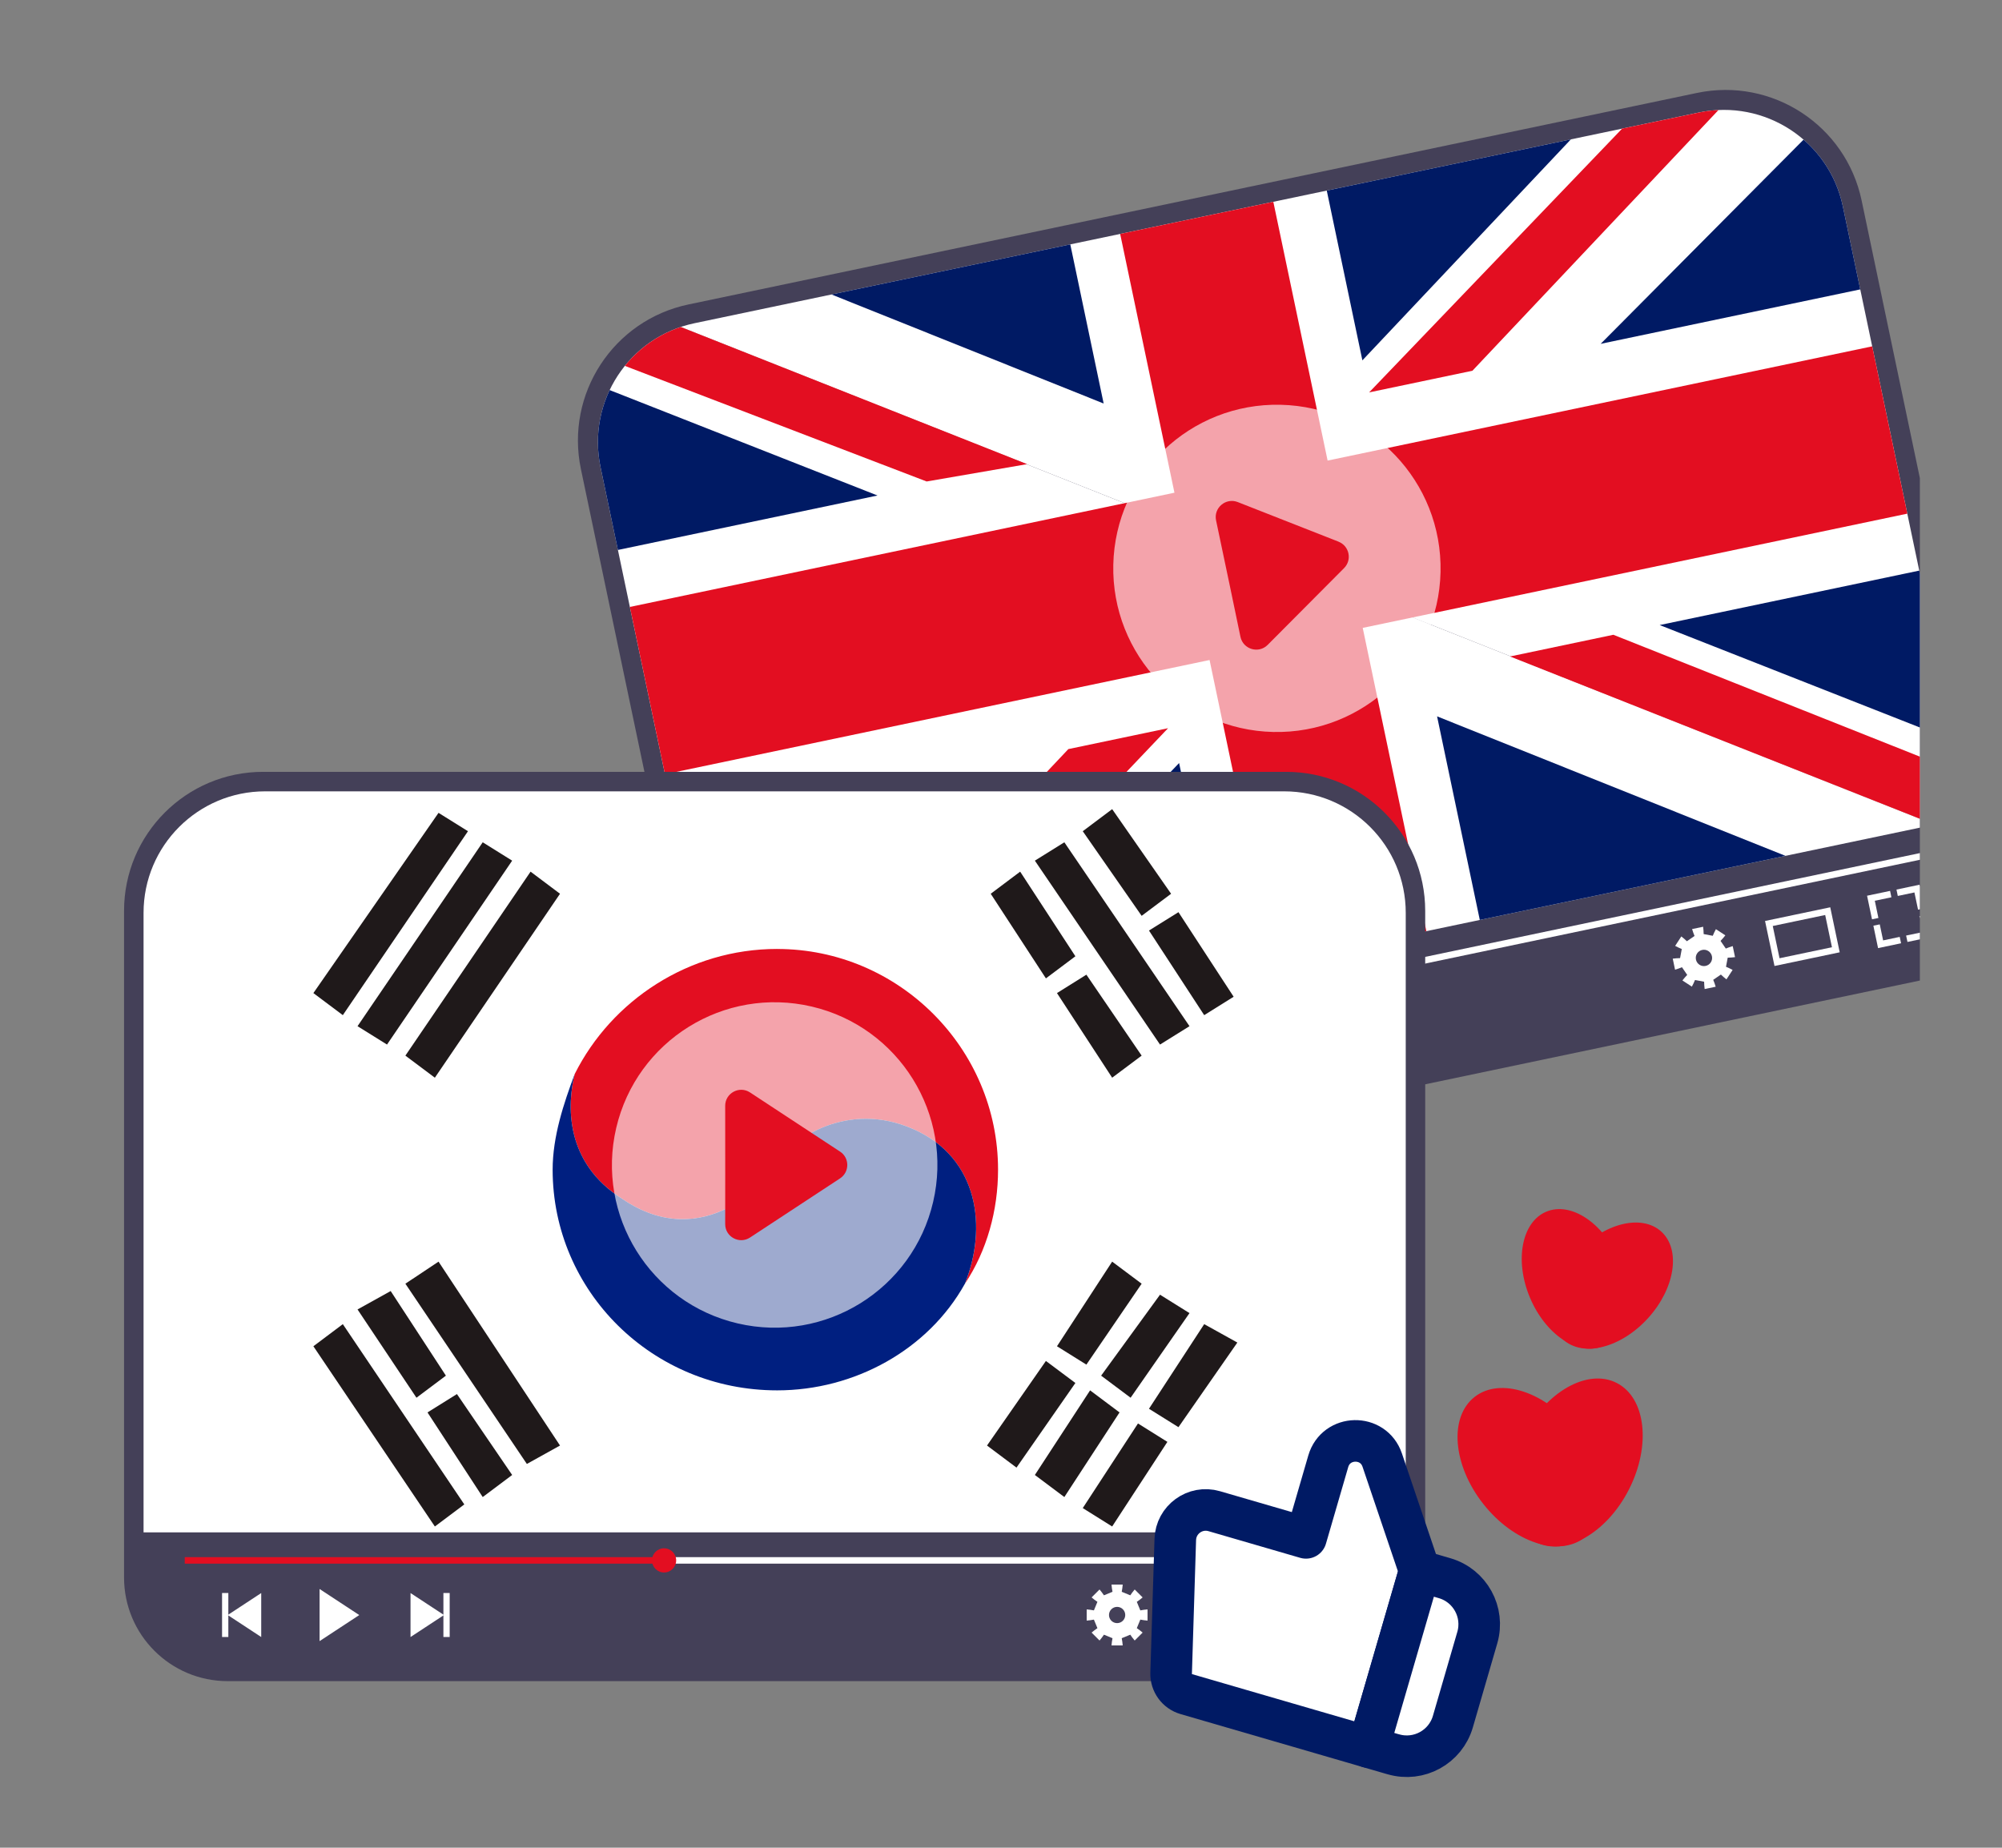 <?xml version="1.0" encoding="UTF-8"?>
<svg id="Layer_1" data-name="Layer 1" xmlns="http://www.w3.org/2000/svg" xmlns:xlink="http://www.w3.org/1999/xlink" viewBox="0 0 529.66 488.9">
  <rect x="0" y="0" width="529.66" height="488.9" fill="#808080" stroke="none"/>
  <defs>
    <style>
      .cls-1 {
        fill: none;
      }

      .cls-2 {
        stroke: #001a64;
        stroke-linecap: round;
        stroke-linejoin: round;
        stroke-width: 11px;
      }

      .cls-2, .cls-3, .cls-4 {
        fill: #fff;
      }

      .cls-5 {
        fill: #001f80;
      }

      .cls-6 {
        fill: #001a64;
      }

      .cls-7 {
        fill: #e30e21;
      }

      .cls-8 {
        fill: #1f191a;
      }

      .cls-9 {
        fill: #444058;
      }

      .cls-4 {
        opacity: .62;
      }

      .cls-10 {
        clip-path: url(#clippath-408);
      }

      .cls-11 {
        clip-path: url(#clippath-407);
      }

      .cls-12 {
        clip-path: url(#clippath-406);
      }
    </style>
    <clipPath id="clippath">
      <rect class="cls-1" x="-324.29" y="90.81" width="119.81" height="99.11"/>
    </clipPath>
    <clipPath id="clippath-1">
      <rect class="cls-1" x="-368.82" y="-291.2" width="373.23" height="527.54"/>
    </clipPath>
    <clipPath id="clippath-3">
      <rect class="cls-1" x="-368.82" y="-291.2" width="373.23" height="527.54"/>
    </clipPath>
    <clipPath id="clippath-4">
      <rect class="cls-1" x="-368.82" y="-291.2" width="373.23" height="527.54"/>
    </clipPath>
    <clipPath id="clippath-69">
      <rect class="cls-1" x="-368.82" y="-291.2" width="373.23" height="527.54"/>
    </clipPath>
    <clipPath id="clippath-285">
      <rect class="cls-1" x="-368.82" y="-291.2" width="373.23" height="527.54"/>
    </clipPath>
    <clipPath id="clippath-406">
      <rect class="cls-1" y="7.04" width="507.93" height="481.86"/>
    </clipPath>
    <clipPath id="clippath-407">
      <path class="cls-1" d="m521.45,216.16l-328.69,68.95-33.88-161.51c-3.65-17.39,7.49-34.44,24.88-38.08L449.48,29.77c17.39-3.65,34.44,7.49,38.08,24.88l33.88,161.51Z"/>
    </clipPath>
    <clipPath id="clippath-408">
      <path class="cls-1" d="m371.91,405.46H37.98v-163.91c0-17.76,14.4-32.16,32.16-32.16h269.61c17.76,0,32.16,14.4,32.16,32.16v163.91Z"/>
    </clipPath>
  </defs>
  <g class="cls-12">
    <g>
      <path class="cls-9" d="m508.09,259.42l-285.48,59.89c-14.79,3.1-29.3-6.37-32.41-21.17l-36.51-174.02c-4.17-19.89,8.57-39.39,28.45-43.56L448.96,24.59c19.89-4.17,39.39,8.57,43.56,28.45l36.55,174.25c3.08,14.67-6.32,29.05-20.99,32.13Z"/>
      <g class="cls-11">
        <polygon class="cls-3" points="529.35 225.13 189.12 296.5 141.9 71.38 529.35 225.13"/>
        <polygon class="cls-3" points="141.9 71.38 482.13 0 529.35 225.13 141.9 71.38"/>
        <polygon class="cls-6" points="487.66 26.38 497.94 75.36 423.48 90.98 487.66 26.38"/>
        <polygon class="cls-6" points="440.66 8.7 442.54 8.31 360.44 95.35 346.41 28.47 440.66 8.7"/>
        <polygon class="cls-7" points="362.22 103.83 456.68 5.34 482.13 0 389.55 98.1 362.22 103.83"/>
        <polygon class="cls-7" points="501.1 90.43 351.24 121.87 332.27 31.44 291.75 39.94 310.72 130.37 161.81 161.61 171.1 205.88 320.01 174.64 338.98 265.06 379.5 256.56 360.53 166.14 510.38 134.7 501.1 90.43"/>
        <polygon class="cls-6" points="147.43 97.76 157.71 146.73 232.16 131.11 147.43 97.76"/>
        <polygon class="cls-6" points="183.36 62.68 182.42 62.87 291.99 106.77 278.56 42.71 183.36 62.68"/>
        <polygon class="cls-7" points="271.74 122.81 141.9 71.38 145.65 89.28 245.16 127.4 271.74 122.81"/>
        <polygon class="cls-7" points="399.51 173.7 529.35 225.13 525.6 207.23 426.84 167.96 399.51 173.7"/>
        <polygon class="cls-6" points="523.82 198.75 513.55 149.77 439.09 165.39 523.82 198.75"/>
        <polygon class="cls-6" points="488.83 233.63 489.77 233.43 380.2 189.55 393.64 253.6 488.83 233.63"/>
        <polygon class="cls-6" points="183.59 270.13 173.32 221.15 247.77 205.53 183.59 270.13"/>
        <polygon class="cls-6" points="230.59 287.8 229.65 288 311.95 201.9 325.78 267.83 230.59 287.8"/>
        <polygon class="cls-7" points="309.03 192.68 215.51 290.97 190.07 296.3 282.65 198.21 309.03 192.68"/>
      </g>
      <g>
        <circle class="cls-4" cx="337.84" cy="150.39" r="43.3" transform="translate(179.87 484.76) rotate(-88.71)"/>
        <path class="cls-7" d="m354.14,143.33l-26.67-10.48c-3.16-1.24-6.44,1.53-5.74,4.85,4.58,21.69,3.1,14.77,6.45,30.8.7,3.32,4.81,4.54,7.2,2.14l20.22-20.32c2.16-2.18,1.39-5.86-1.46-6.98Z"/>
      </g>
      <g>
        <path class="cls-3" d="m456.59,250.99c.6-.25,1.18-.46,1.83-.65l.61,2.92c-.67.08-1.29.13-1.94.14l-.45,2.41c.6.24,1.16.51,1.75.83l-1.63,2.5c-.54-.42-1.01-.82-1.47-1.27l-2.03,1.39c.25.6.46,1.18.65,1.83l-2.92.61c-.08-.67-.13-1.29-.14-1.94l-2.41-.45c-.24.6-.51,1.16-.83,1.75l-2.5-1.63c.42-.54.82-1.01,1.27-1.47l-1.39-2.03c-.6.25-1.18.46-1.83.65l-.61-2.92c.67-.08,1.29-.13,1.94-.14l.45-2.41c-.6-.24-1.16-.51-1.75-.83l1.63-2.5c.54.42,1.01.82,1.47,1.27l2.03-1.39c-.25-.6-.46-1.18-.65-1.83l2.92-.61c.08.67.13,1.29.14,1.94l2.41.45c.24-.6.51-1.16.83-1.75l2.5,1.63c-.42.54-.82,1.01-1.27,1.47l1.39,2.03Zm-6.23.36c-1.17.24-1.92,1.39-1.67,2.56s1.39,1.92,2.56,1.67c1.17-.24,1.92-1.39,1.67-2.56s-1.39-1.92-2.56-1.67Z"/>
        <path class="cls-3" d="m486.72,251.98l-17.25,3.62-2.5-11.91,17.25-3.62,2.5,11.91Zm-15.92,1.57l13.87-2.91-1.79-8.53-13.87,2.91,1.79,8.53Z"/>
        <g>
          <polygon class="cls-3" points="506.49 236.14 507.45 240.7 509.14 240.34 507.83 234.1 501.74 235.38 502.09 237.07 506.49 236.14"/>
          <polygon class="cls-3" points="496.01 238.34 500.4 237.42 500.05 235.73 493.96 237.01 495.27 243.25 496.96 242.9 496.01 238.34"/>
          <polygon class="cls-3" points="508.69 246.63 504.29 247.55 504.65 249.24 510.73 247.96 509.49 242.03 507.8 242.39 508.69 246.63"/>
          <polygon class="cls-3" points="498.21 248.83 497.32 244.59 495.63 244.94 496.87 250.87 502.96 249.59 502.6 247.9 498.21 248.83"/>
        </g>
        <path class="cls-3" d="m253.45,294.87l-11.75-4.62c2.16,10.23,1.09,5.21,2.85,13.57l8.9-8.95Z"/>
        <g>
          <path class="cls-3" d="m219.21,302.05l9.93,3.9c-1.82-8.64-.92-4.4-2.4-11.46l-7.52,7.56Z"/>
          <rect class="cls-3" x="217.7" y="296.33" width="1.67" height="11.71" transform="translate(-57.39 51.31) rotate(-11.85)"/>
        </g>
        <g>
          <path class="cls-3" d="m275.52,290.24l-9.93-3.9c1.82,8.64.92,4.4,2.4,11.46l7.52-7.56Z"/>
          <rect class="cls-3" x="275.35" y="284.24" width="1.67" height="11.71" transform="translate(-53.68 62.89) rotate(-11.85)"/>
        </g>
      </g>
      <g>
        <rect class="cls-3" x="329.13" y="244.02" width="183.58" height="1.73" transform="translate(-41.31 91.64) rotate(-11.85)"/>
        <g>
          <rect class="cls-7" x="203.67" y="276.3" width="126.72" height="1.73" transform="translate(-51.22 60.73) rotate(-11.85)"/>
          <path class="cls-7" d="m333,263.33c.37,1.74-.75,3.45-2.49,3.82-1.74.37-3.45-.75-3.82-2.49s.75-3.45,2.49-3.82c1.74-.37,3.45.75,3.82,2.49Z"/>
        </g>
      </g>
    </g>
    <g>
      <path class="cls-9" d="m349.65,444.83H60.24c-15.14,0-27.42-12.27-27.42-27.42v-176.39c0-20.32,16.47-36.79,36.79-36.79h270.66c20.32,0,36.79,16.47,36.79,36.79v176.39c0,15.14-12.27,27.42-27.42,27.42Z"/>
      <g class="cls-10">
        <rect class="cls-3" x="30.31" y="193.66" width="350.61" height="233.61"/>
        <path class="cls-7" d="m205.62,251.09c-23.38,0-43.82,13.63-53.57,33.09-1.94,7.79-2.92,23.36,12.67,33.1,21.42,14.6,38.95-4.87,41.88-10.71,2.92-4.86,17.53-15.57,35.06-7.79,17.52,7.79,19.47,26.29,13.63,40.89,5.84-8.76,8.76-19.47,8.76-30.17,0-32.12-26.29-58.4-58.43-58.4Z"/>
        <path class="cls-5" d="m241.66,298.78c-17.53-7.79-32.14,2.92-35.06,7.79-2.92,5.84-20.45,25.31-41.88,10.71-15.58-9.74-14.61-25.31-12.67-33.1-2.92,7.79-5.84,16.55-5.84,25.31,0,32.12,26.29,58.4,59.41,58.4,20.45,0,39.93-10.71,49.67-28.23,5.84-14.6,3.89-33.1-13.63-40.89Z"/>
        <polygon class="cls-8" points="90.7 268.61 82.91 262.77 116.02 215.08 123.81 219.94 90.7 268.61"/>
        <polygon class="cls-8" points="102.39 276.39 94.59 271.53 127.71 222.87 135.5 227.73 102.39 276.39"/>
        <polygon class="cls-8" points="115.05 285.16 107.25 279.32 140.37 230.64 148.16 236.49 115.05 285.16"/>
        <polygon class="cls-8" points="284.51 253.03 276.71 258.88 262.11 236.49 269.9 230.64 284.51 253.03"/>
        <polygon class="cls-8" points="302.04 279.32 294.24 285.16 279.64 262.77 287.42 257.9 302.04 279.32"/>
        <polygon class="cls-8" points="314.7 271.53 306.9 276.39 273.79 227.73 281.59 222.87 314.7 271.53"/>
        <polygon class="cls-8" points="309.83 236.49 302.04 242.33 286.46 219.94 294.24 214.1 309.83 236.49"/>
        <polygon class="cls-8" points="326.38 263.74 318.59 268.61 303.98 246.22 311.78 241.36 326.38 263.74"/>
        <polygon class="cls-8" points="122.84 398.07 115.05 403.91 82.91 356.22 90.7 350.37 122.84 398.07"/>
        <polygon class="cls-8" points="148.16 382.49 139.39 387.36 107.25 339.67 116.02 333.83 148.16 382.49"/>
        <polygon class="cls-8" points="117.97 364 110.18 369.84 94.59 346.48 103.36 341.61 117.97 364"/>
        <polygon class="cls-8" points="135.5 390.28 127.71 396.12 113.1 373.73 120.89 368.87 135.5 390.28"/>
        <polygon class="cls-8" points="261.13 382.49 268.93 388.33 284.51 365.94 276.71 360.11 261.13 382.49"/>
        <polygon class="cls-8" points="302.04 339.67 294.24 333.83 279.64 356.22 287.42 361.08 302.04 339.67"/>
        <polygon class="cls-8" points="314.7 347.45 306.9 342.58 291.32 364 299.12 369.84 314.7 347.45"/>
        <polygon class="cls-8" points="273.79 390.28 281.59 396.12 296.19 373.73 288.4 367.89 273.79 390.28"/>
        <polygon class="cls-8" points="327.36 355.24 318.59 350.37 303.98 372.76 311.78 377.63 327.36 355.24"/>
        <polygon class="cls-8" points="286.46 399.04 294.24 403.91 308.85 381.52 301.07 376.65 286.46 399.04"/>
      </g>
      <g>
        <circle class="cls-4" cx="204.95" cy="308.26" r="43.05" transform="translate(-141.83 437.76) rotate(-76.86)"/>
        <path class="cls-7" d="m222.24,304.71l-23.81-15.65c-2.82-1.85-6.58.17-6.57,3.55.03,22.04,0,15,0,31.29,0,3.38,3.75,5.4,6.57,3.55l23.82-15.65c2.55-1.68,2.55-5.42,0-7.09Z"/>
      </g>
      <g>
        <path class="cls-3" d="m301.69,426.11c.63-.13,1.24-.2,1.91-.26v2.96c-.67-.06-1.28-.13-1.91-.26l-.93,2.26c.54.36,1.02.73,1.54,1.17l-2.1,2.1c-.44-.52-.81-1-1.17-1.54l-2.26.93c.13.63.2,1.24.26,1.91h-2.96c.06-.67.13-1.28.26-1.91l-2.26-.93c-.36.54-.73,1.02-1.17,1.54l-2.1-2.1c.52-.44,1-.81,1.54-1.17l-.93-2.26c-.63.13-1.24.2-1.91.26v-2.96c.67.06,1.28.13,1.91.26l.93-2.26c-.54-.36-1.02-.73-1.54-1.17l2.1-2.1c.44.52.81,1,1.17,1.54l2.26-.93c-.13-.63-.2-1.24-.26-1.91h2.96c-.06.67-.13,1.28-.26,1.91l2.26.93c.36-.54.73-1.02,1.17-1.54l2.1,2.1c-.52.44-1,.81-1.54,1.17l.93,2.26Zm-6.14-.93c-1.19,0-2.15.96-2.15,2.15s.96,2.15,2.15,2.15,2.15-.96,2.15-2.15-.96-2.15-2.15-2.15Z"/>
        <path class="cls-3" d="m330.81,433.22h-17.53v-12.1h17.53v12.1Zm-15.81-1.72h14.09v-8.66h-14.09v8.66Z"/>
        <g>
          <polygon class="cls-3" points="353.28 421.85 353.28 426.48 355 426.48 355 420.13 348.81 420.13 348.81 421.85 353.28 421.85"/>
          <polygon class="cls-3" points="342.63 421.85 347.1 421.85 347.1 420.13 340.91 420.13 340.91 426.48 342.63 426.48 342.63 421.85"/>
          <polygon class="cls-3" points="353.28 432.5 348.81 432.5 348.81 434.22 355 434.22 355 428.19 353.28 428.19 353.28 432.5"/>
          <polygon class="cls-3" points="342.63 432.5 342.63 428.19 340.91 428.19 340.91 434.22 347.1 434.22 347.1 432.5 342.63 432.5"/>
        </g>
        <path class="cls-3" d="m95.04,427.34l-10.49-6.89c.01,10.39,0,5.29,0,13.79l10.49-6.89Z"/>
        <g>
          <path class="cls-3" d="m60.25,427.34l8.86,5.82c-.01-8.78,0-4.47,0-11.64l-8.86,5.82Z"/>
          <rect class="cls-3" x="58.75" y="421.51" width="1.66" height="11.64"/>
        </g>
        <g>
          <path class="cls-3" d="m117.47,427.34l-8.86-5.82c.01,8.78,0,4.47,0,11.64l8.86-5.82Z"/>
          <rect class="cls-3" x="117.31" y="421.51" width="1.66" height="11.64"/>
        </g>
      </g>
      <g>
        <rect class="cls-3" x="176.96" y="412.02" width="182.54" height="1.72"/>
        <g>
          <rect class="cls-7" x="48.88" y="412.02" width="126" height="1.72"/>
          <path class="cls-7" d="m178.89,412.88c0,1.77-1.43,3.2-3.2,3.2s-3.2-1.43-3.2-3.2,1.43-3.2,3.2-3.2,3.2,1.43,3.2,3.2Z"/>
        </g>
      </g>
    </g>
    <g>
      <path class="cls-2" d="m375.61,415.67l-13.55,46.61-48.21-14.02c-2.44-.71-4.08-2.98-4.01-5.51l1.1-35.4c.16-5.26,5.25-8.96,10.3-7.49l24.28,7.06,5.89-20.26c2.05-7.03,11.93-7.25,14.28-.31l9.92,29.32Z"/>
      <path class="cls-2" d="m368.65,464.2l-6.59-1.92,13.55-46.61,6.59,1.92c6.73,1.96,10.6,9,8.64,15.73l-6.46,22.23c-1.96,6.73-9,10.6-15.73,8.64Z"/>
    </g>
    <g>
      <g>
        <ellipse class="cls-7" cx="404.7" cy="388.22" rx="15.66" ry="23.62" transform="translate(-153.31 332.33) rotate(-38.09)"/>
        <ellipse class="cls-7" cx="417.03" cy="387.01" rx="23.62" ry="15.66" transform="translate(-116.83 583.7) rotate(-63.09)"/>
      </g>
      <g>
        <ellipse class="cls-7" cx="416.56" cy="338.43" rx="12.8" ry="19.3" transform="translate(-98.61 187.93) rotate(-22.81)"/>
        <ellipse class="cls-7" cx="426.54" cy="340.13" rx="19.3" ry="12.8" transform="translate(-111.94 427.68) rotate(-47.8)"/>
      </g>
    </g>
  </g>
</svg>